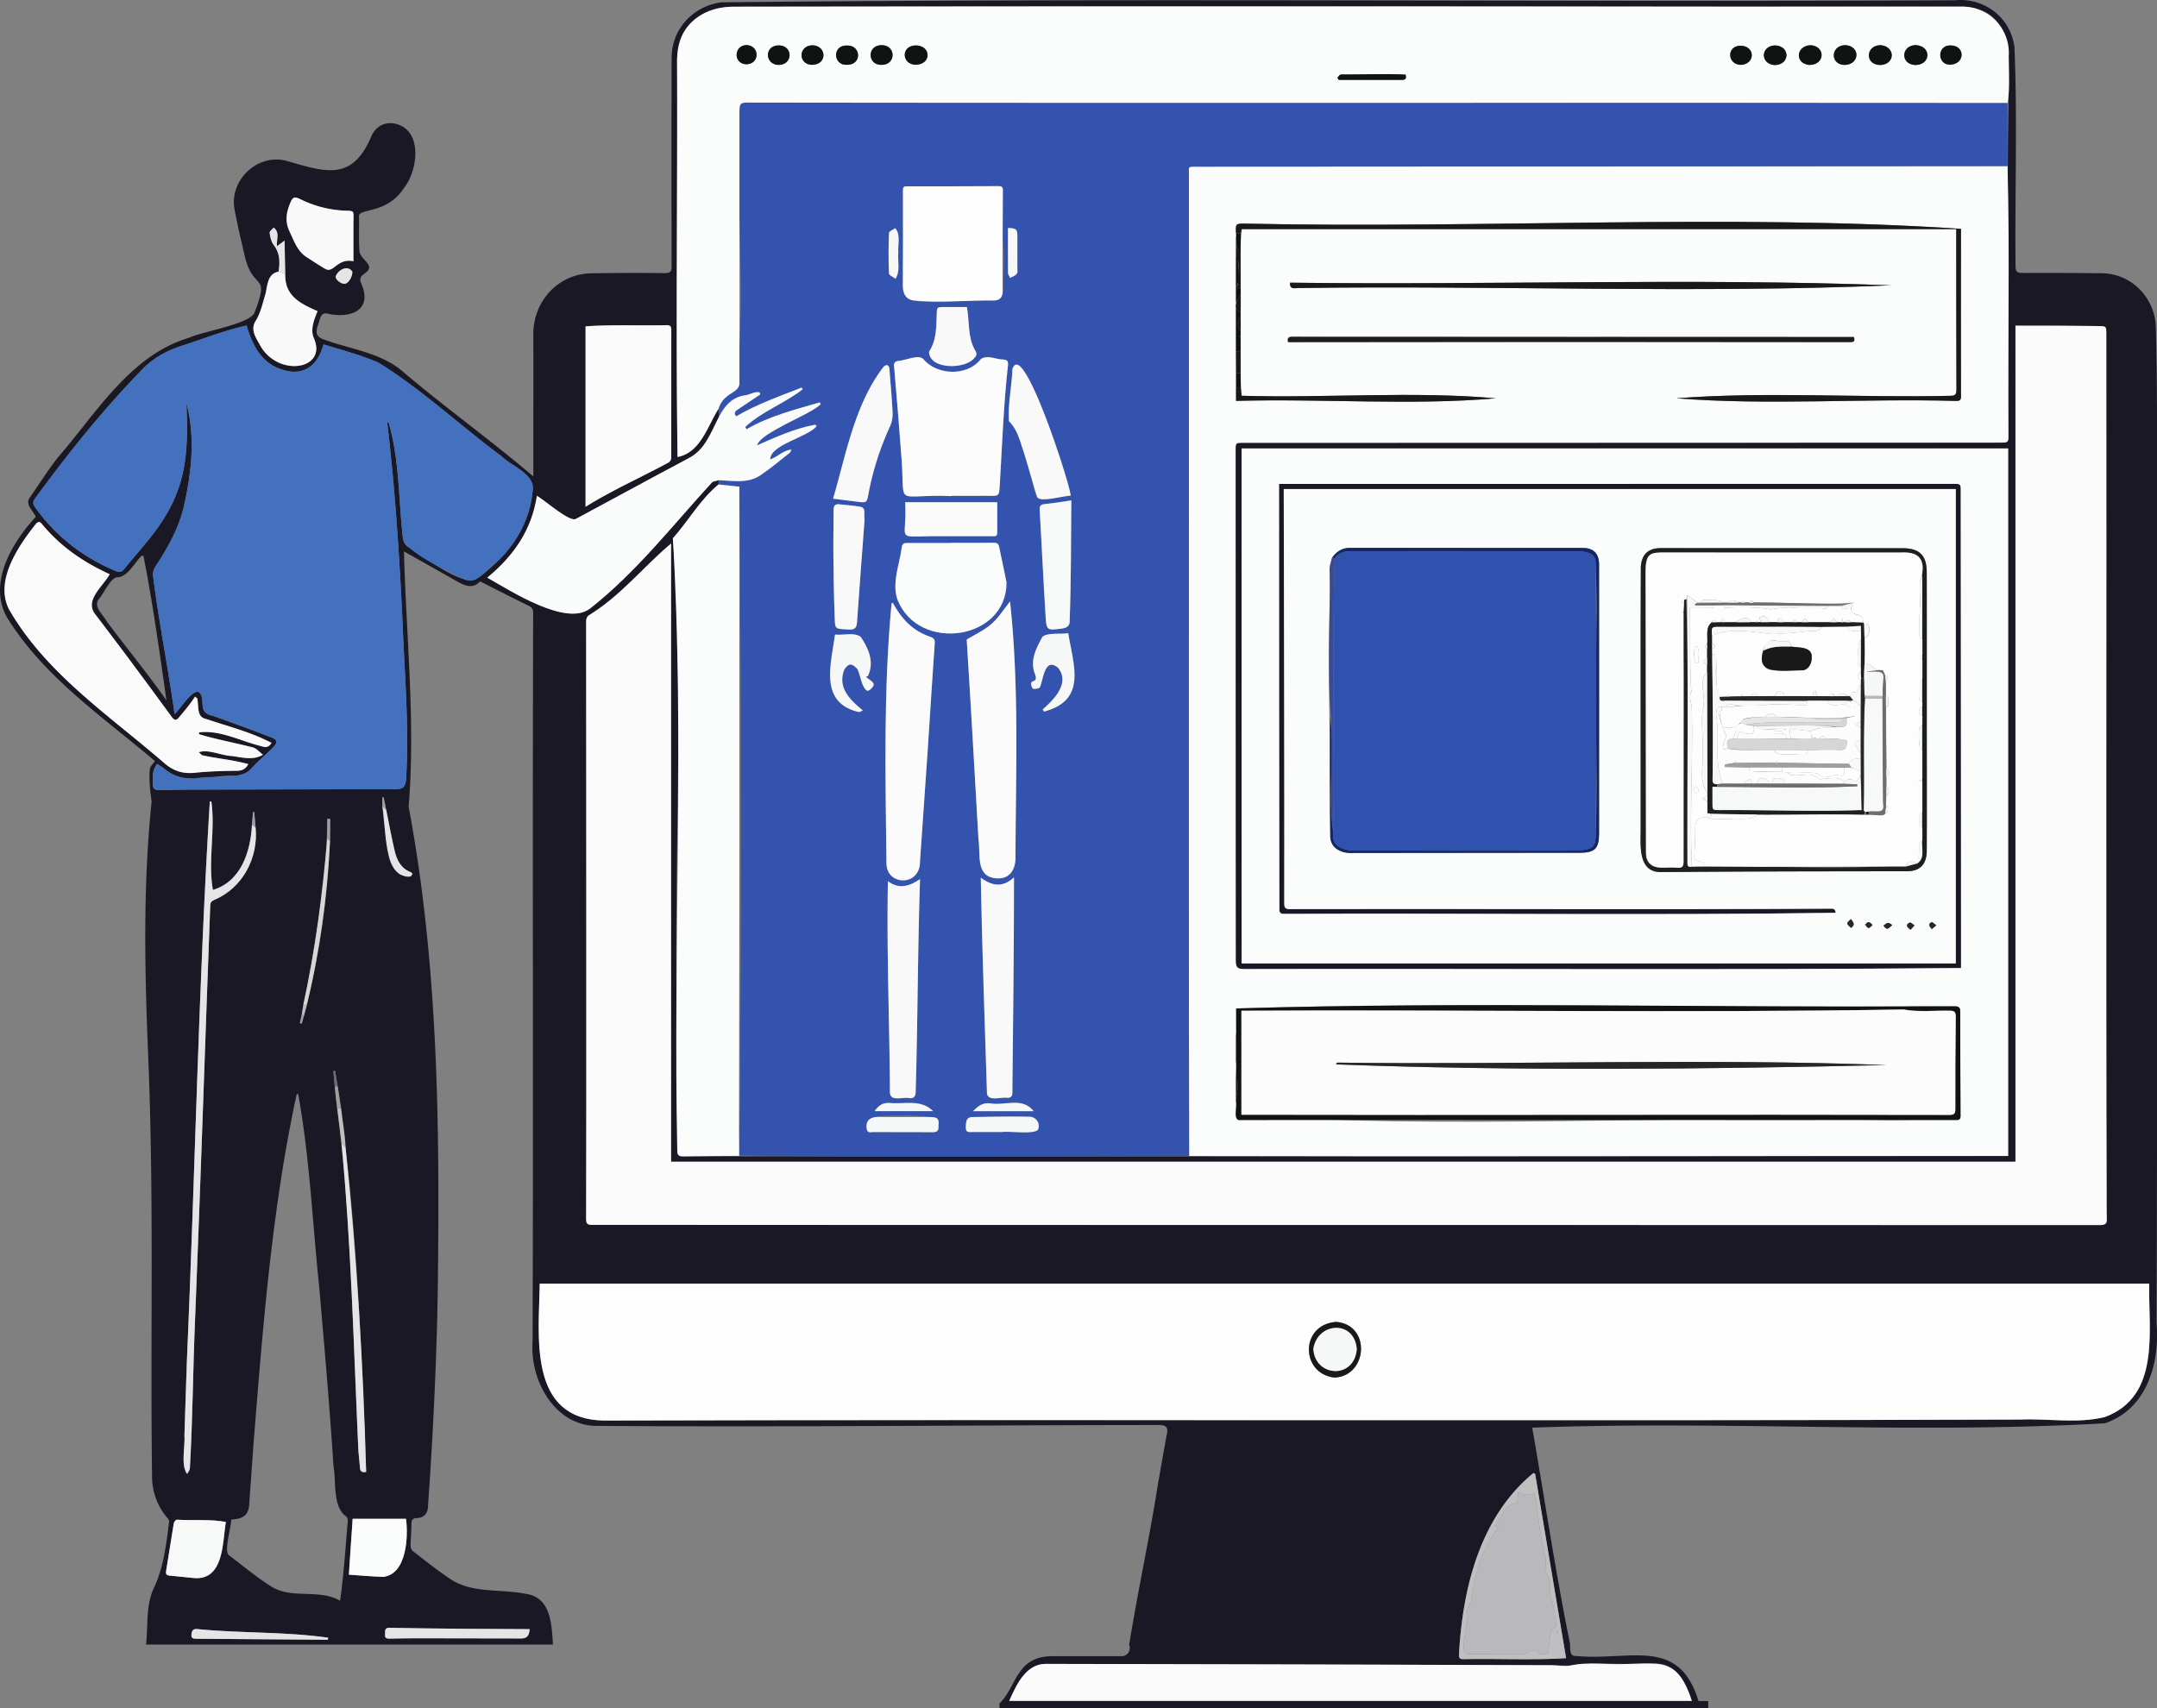 <svg id="Layer_1" data-name="Layer 1" xmlns="http://www.w3.org/2000/svg" viewBox="0 0 1967.51 1558.52"><rect x="0" y="0" width="1967.51" height="1558.52" fill="#808080" stroke="none"/><defs><style>.cls-2{fill:#fbfcfc}.cls-4{fill:#fbfbfb}.cls-5{fill:#fdfdfd}.cls-9{fill:#e5e5e8}.cls-10{fill:#f9f9fa}.cls-11{fill:#f7f8f8}.cls-12{fill:#bfbec0}.cls-13{fill:#d7d5d6}.cls-14{fill:#9f9fa0}.cls-15{fill:#6e6e70}.cls-16{fill:#111212}.cls-17{fill:#1e1f1f}.cls-18{fill:#191919}.cls-19{fill:#1d1d1d}.cls-21{fill:#3a4b96}.cls-22{fill:#272727}.cls-23{fill:#fcfcfc}.cls-24{fill:#f6f7f7}.cls-25{fill:#b9b8bb}</style></defs><path d="M1401.91 1302.51c11.39 65.2 21 130.56 34.13 195.4 1.27 4.65-1.49 13.34 6 12.95 49.55 4.52 93.56-18 111.53 41.05h8.89v6.61H916V1554c9.36-9 12.33-21.09 20.3-30.89 6.7-8.8 16.7-12.11 27.7-12.11h63.5a7.46 7.46 0 0 0 6.76-10.32c7.67-48.2 18.53-97.3 26.12-146 2.65-15 5.26-30 8-45 2.87-10.38-3.71-9.7-11.9-9.59-168.74.12-337.51 2-506.24.79-38.81 1.11-62.9-40.43-60.15-77.14.77-221.49-.22-443 .53-664.47 0-3.6-1.13-5.17-4.24-6.68-14.61-7.13-29.07-14.55-44.23-22.19-6.25 7-13.45 4.28-20.75.13-16.15-9.17-32.35-18.27-48.64-27.47 2 77.49 10.6 155.71 4.26 232.84 27.06 144.19 28.41 291.62 26.62 437.88-.76 51.86-2.93 103.69-6 155.46-.88 15.25-2 30.5-3 45.74-.41 6.07-3.74 9.72-10 10-3.94.2-5.08 1.62-5.07 5.45 0 6.47-.73 12.94-.79 19.41 0 1.76.73 4.2 2 5.19 11.49 8.88 22.85 18 34.9 26 19.77 12.81 45.25 8.47 67.55 13 23.44 2.74 24.26 27.26 25.43 46.34H137.52c2-17.68-.57-35.69 7.4-52.17 8.73-18.84 11-39.24 13.58-59.57a4.32 4.32 0 0 0-.95-3.07 58.14 58.14 0 0 1-14.55-36.51c-1.72-127.3 1.86-254.74-3.41-382-3.27-78.56-5.16-157.28 3-235.59-1.3-9.84-2.61-20-1.57-30 .18-2.24 2.67-4.28 4.58-7.12C98 653.87 44.42 617.85 10.93 563.68c-18.14-31.3 4.31-68.75 26-92.14-2.37-5.59-10-11.32-5.54-17.47 8.46-12.22 16.46-24.79 25.51-36.55 35-40.15 66-93.29 119.63-109.31 12.72-5.82 55-12.59 59.76-22.64 14.39-37.15-.07-19.91-8.08-49.19-3.54-14.78-7-29.6-9.84-44.52-5.61-26.56 20-52 46.9-45.22 37.34 10.85 60.81 18.94 78.4-23.84 4.26-7.5 10.67-11.26 19.36-10.28 27.33 4.41 22.91 42.52 9.62 59.14-15.51 24-41.69 18.14-40.9 25.68.11 10.61-.3 21.25.36 31.82.19 3 3 6.08 5.24 8.55 11.48 12-8.24 10.14-3.79 20.4 11.43 25.19-9.84 33-31.29 27.86-6.47-1.12-6.2 7.66-8.39 11.77-1.95 6.79-.4 9.94 6.31 12.16 23.47 8.6 49.45 11.51 69.61 27.49 39.59 33.83 81.25 63.36 120.94 97.27-.06-43.43.17-86.31 0-129.69-.13-29.67 22.23-55.09 52.91-55.61q33.5-.57 67-.18c5.28 0 6.26-1.59 6.25-6.5q-.25-95 0-190c.09-27.2 20.71-47.39 45.3-50.55 374.77-4 749.74-.11 1125-1.86 26.94-2.75 51.09 15.62 54.57 42.83 2.76 66.46.31 133.28 1 199.85 0 5 1.63 6.12 6.28 6.1q36.24-.15 72.48.25c27.73.31 48.45 23.25 49.16 48.89 1.22 44.44 1.15 88.93 1.17 133.4-.09 258.39.5 516.83-.5 775.19 3.26 36.61-8.78 79-47.21 91.73-173.4 9.94-348.59-2.51-522.24 4M281.42 927.1c15.19-58.6 23.83-119.41 24-180h-2.54c-1.06 62.78-12.78 124.89-25 186.31l1.6.48Zm29.5 77c14 105 14.95 211.17 20.15 316.85.26 6.13 1.18 12.22 1.59 18.35.25 3.8 2.42 4 5.61 3.64-4.39-122.24-9.36-245.07-28.33-366l-1.6.22q1.25 13.48 2.58 26.93Zm45.68-265q-1.22-5.88-2.44-11.75l-1.15.27c.12 18 3.36 35.85 6 53.58 1.56 9.71 8.6 19.08 19.37 18.64.6.06 1.57-1.45 2-2.41.14-.32-.78-1.47-1.41-1.72-8.94-3.43-12.7-11-14.66-19.4-2.92-12.31-5.19-24.81-7.71-37.22Zm-92.14-489c-.2-9.82-.4-19.63-.62-30.55l-6.92 5.13c-.63-7.09 2.93-11.86-2.93-17.11-1.34 1.62-3.94 3.4-3.75 4.83.48 3.75 1.31 8 3.55 10.89 5.94 7.61 6 15.88 4.56 24.63-10.21 1.88-9.93 12.49-12 20.53-2.48 8-4.26 16.61-8.45 23.71-5.54 7.95-.84 15 3.14 22 15.5 30.15 61.67 23.85 49.74-5-3.85-7.83-.21-17.3 3.13-25.22-15.24-6.74-30.05-13.73-29.45-33.87Zm-27 505.09q-.62-7.12-1.25-14.23L235 741c-.93 27.28-6.26 61.86-36.54 70.82-4.66-26.49 2.38-54.11-1.36-80.7l-1.44.11c-10.38 170.17-13.44 340.71-20.92 511q-1.25 33.71-2.21 67.41c.78 10.25-3.52 27.07 2.47 35 .86-1.7 2.32-3.34 2.48-5.11 2.56-44.37 2.81-88.87 4.65-133.29 5.16-126.78 9.16-253.64 13.95-380.4.11-2.76 1.35-3.81 3.76-5 25.83-10.66 40.16-38.36 37.59-65.68Zm422.3-317.11v3.87c-16.53 13.5-27.86 33.77-41.62 49.08 10.66 147.87.16 301.4 3.81 451.13 0 35.82.22 71.64.15 107.46 0 4.22 1.31 5.41 5.45 5.33q604.16.19 1208.5-.31V409.16h-699.27V879h651.45V446.13h-613c.22 125.9.63 251.73.47 377.62 0 3.64.26 5.63 5 5.63 164.16-.35 328.32.54 492.47-.4 2.31 0 5.09-.6 5.53 3.75-167.43 2.46-335 .21-502.49 1-3 0-5-.12-5-4.15q-.27-194.13-.28-388.1 307.53 0 614.89-.08c6.88 0 6.9 0 6.92 6.79q.45 217.49.28 434.94c-217.69 1.9-435.48.43-653.21.93-7 0-8.38-1.23-8.39-8.32q-.12-76-.16-152 0-156.49.06-313c0-6.75 0-6.78 6.8-6.78h367.5q163-.06 326-.2c4.63 0 4.61-2.22 4.61-5.54 1.13-103-1.91-206.44.21-309.06.86-34.94 5.71-80.49-41.59-83.11l-863.52-.19q-128.68.08-257.33.26c-13.32 0-25.75 3.2-36.18 11.81-12.08 10-15.91 23.35-15.9 38.61.53 120.1-1.23 240.36.45 360.38 21-4.12 27.16-27.84 37.29-43.87.18 2.39.36 4.79.53 7.18-7.4 14.17-12.62 30.27-28 38C597.94 436.39 564 455 529.82 473.29c-5.43 4-28.73-17.11-35.77-20.9-4.82 31.61-21.62 55.11-45.26 74.61 21.22 12.09 73 45.46 94.24 27.75 41.85-33 74.58-75.27 110.39-114.34 1.34-1.47 4.19-1.58 6.34-2.33m-43.39 57.82c-25.47 21.45-46.26 48.06-75.15 65.58-1.29.79-2.28 3.16-2.29 4.8q.27 167.73.15 335.46 0 105.24-.15 210.48c0 4.26 1.32 5.27 5.38 5.26 43-.08 86 .06 129 .07q623.2.18 1246.4.12c4.58 0 6.73-1.13 6.22-6.21a153 153 0 0 1-.32-15.47q0-395.73-.07-791.45c0-6.67 0-7-6.85-7.06-25.69-.34-50.06-.37-76-.34v762.73H616.37ZM496.6 1171.1c-.61 48.12-11.06 123.32 58 124.89 430.74-1.1 861.51.56 1292.24-.89 25.71-1.13 52.42 3.94 77.56-2.34 51-19.33 39.39-78.18 40.27-121.66ZM163.52 651.39c5.94-4.57 21.44-32.35 25.16-14 .72 9.24-.36 13.3 10 15.78 17.82 6.24 35.53 12.83 53.14 19.63 5.62 2.17 5.89 4.8 1.47 9.22-6.56 6.54-13.77 12.46-19.93 19.34-4.26 4.75-9.12 6.13-15 6.42-20.93-1-45.36 9.24-63.15-5.61-2.27-2.06-5.08-3.53-7.64-5.27-3.82 5.87-4 7.83-3.95 18 0 4.61 1.87 6.11 6.32 6q19-.51 38-.54 88.2-.23 176.41-.35c7.28 0 9.45-1.48 10.3-8.58 3.05-48.57-1.51-97.5-3.3-146.1-2.82-60.07-6.87-120.34-13.86-179.8l1.25-.06c9.92 33.88 9.07 69.59 12.92 104.46.33 4.05 1.85 7 5 9.23 12.25 7 51.29 38 63.17 28.32 27.09-19.45 47.81-46.56 50.41-80.7 1.87-14.05-19.74-21.84-28.56-30.58-37.68-27.85-72.38-60.75-112.25-85.37-15.64-6.79-34.18-11.78-50.08-16.63-5.23 19.74-18.6 29.57-38.06 22.84-18.5-5.58-27.14-22.65-32.05-40.08-21 4.73-40.71 12.66-61.15 19.17-13.65 4.73-25.92 11.78-35.77 22.72-34.32 35.36-65 73.65-94.15 113.32-4.87 6.41-4.65 6.92.21 13.47 18.68 25.18 42.81 43.35 71.68 55.43 3.46 1.44 5.46.59 7.64-2.1 5.86-7.24 12-14.27 17.89-21.47 36.75-43 41.28-75 38.68-129.58 8.58 30.93 4.52 65.18-2.77 96.2-5 19.39-14.73 36.58-25.71 53.16a13.76 13.76 0 0 0-2 7.34c5.34 42.86 13.7 83.53 19.73 126.77m151 809c3.41-24.44 4.86-48.42 7-72.89.11-1.36-.62-3.48-1.65-4.12-12.47-8.9-8.76-31.75-11.37-45.55-3.54-54.81-8.36-109.51-13.1-164.22-6.13-58.49-8.64-117.46-19.11-175.42h-1.37c-22.35 103.08-30.64 209.76-39.07 315-1.45 19.19-2.75 38.4-4.14 57.6-.28 12.06-5.92 14.9-16.5 15.56-.06 7.21-6.76 28.39-2.35 32.33 12.54 9.58 24.76 19.69 38 28.21 19.31 12.75 43.27 2.11 63.62 13.48Zm1233 91.41c-4.41-15.68-15.19-34.81-33.24-34-25.85 1.69-51.67-2.14-77.42 1.76-159.52-1-319.46-1.1-479.11-1.5-18.07.38-26.44 19.52-32.86 33.77ZM230.71 697.12c-13.58-3.78-27.67-5-41.46-8-1.33-.26-2.4-1.9-3.6-2.9 8.48-3 20.46 3 29.7 3.41 9.75 1.18 19.78 4.33 28.82-1.14-3.18-2.27-5.73-5.82-9.66-6.75-16.2-4.14-32.76-7.12-48.75-12 .08-.55.17-1.11.26-1.67 19.36-2.27 37.91 8 56.44 12.55 3.16 1 6.4 2.06 9.51-2.92-18.95-10-39.43-14.91-59.54-21.79-9.2-1.64-6.51-11.92-8.3-18.88l-1.94-1.55C178 642.07 173 648 168 653.94c-3.23 3.82-4.54 3.56-7.5-.49q-18.06-24.71-36.31-49.27c-10.72-14.39-21.57-28.67-32.42-43-11.37-13.3 6.33-25.81 12.54-37.35-23.87-10.94-44.8-25.21-61.56-45.53-2.36-2.77-3.57-2.79-6 0-16 20.16-37.55 51.73-24.15 77.72 33.85 58.69 91.45 96.6 141.54 140.1 8.35 7.2 16.93 10 27.82 8.85 12.7-1.36 25.55-1.68 38.34-1.83 4.77.01 7.93-1.35 10.41-6.02M538.4 462.36c24.08-15.1 50.6-26.78 75.6-40.36a5.58 5.58 0 0 0 2.57-4.07c.1-39 0-78 .05-117 0-3.33-1.22-4.28-4.41-4.25-24.74.58-49-.63-73.78 1.08Zm-403.26 44.78-1.52-.17c-6.74 6.33-12.31 18.88-22 19.69-6.34-.15-12.6 14.88-17.09 19.78-5.55 7.1 3.73 14.17 7 20.32 18 24.19 37.29 47.5 54.57 72.24-6.3-44.24-12.36-88.27-20.96-131.86m191.52-268.81c0-13.38-.11-26.15 0-38.92.08-6.88.28-7-6.71-7.19a100.6 100.6 0 0 1-41.68-10.45c-5.46-2.65-7-2.12-9.36 3.63-3.51 8.51-4.86 16.74-.51 25.81 4.16 8.7 7 17.95 15.71 23.49 5.69 3.63 11.3 7.42 17.16 10.77 7.53 3.88 10.73-10.25 25.39-7.14m-.73 1147.3c-1.14 16.87-2.26 33.61-3.43 51 11 .73 21.18 1.69 31.4 2 21.49-2.5 22.89-37 20.71-53Zm-115.62 2.93c-14.34-2.78-29.86-1.15-44.65-2.1-1 0-2.61 2.12-2.84 3.45-2.45 14.42-4.62 28.9-7 43.33-.5 2.94.57 4 3.23 4.25 7.45.73 14.91 1.44 22.36 2.25 27.23 2.06 25.71-32.5 28.9-51.18m1194.25-43.82-1.54-.85c-48.74 40-64.76 105.37-67.91 165.81-.17 3.81 1.54 4 4.41 4 31.15-.6 62.17 1 93.27-.88Zm-917.15 141.59c-42.74-.18-85.33-.39-128-1.26-4.92-.07-3.51 3.86-3.81 6.53-.34 3.09 1.75 3.42 4.19 3.38 8.32-.16 16.64-.32 25-.32 31.62 0 63.25.15 94.88.16 5.15 0 7.33-2.4 7.74-8.49M303.25 1496l.48-1.84c-39.33-5.67-80.11-3.93-119.88-7.93-3.91-.27-4.81 2.26-5 5.37-.16 3.33 2 3.47 4.65 3.49 39.95.23 79.85.71 119.75.91m22.44-1248.17c-4.73-6.83-13.56-1-15.22 4.51-.19 2.76 4.7 6.67 8.25 6.6 2.86-.06 6.97-5.56 6.97-11.11" transform="translate(-4.28)" style="fill:#1a1825"/><path class="cls-2" d="M1831.17 151.53c2.25 82 0 164.56.8 246.74 0 3.32 0 5.54-4.61 5.54q-346.74.15-693.48.2c-6.8 0-6.8 0-6.8 6.78q0 232.5.1 465c0 7.09 1.35 8.32 8.39 8.32 217.73-.5 435.52 1 653.21-.93q-.15-217.48-.28-434.94c0-6.76 0-6.79-6.92-6.79q-307.52 0-614.89.08 0 194.16.28 388.1c0 4 2 4.15 5 4.15 167.49-.82 335.06 1.43 502.49-1-.44-4.35-3.22-3.76-5.53-3.75-164.15.94-328.31 0-492.47.4-4.71 0-5-2-5-5.63.16-125.89-.25-251.72-.47-377.62h613V879H1132.5V409.16h699.22v645.48c-249-.21-498.06.62-747.08 0-.53-297.79-.05-595.59-.18-893.39 0-10.19-2.11-9.18 9.34-9.19q368.69-.27 737.37-.53M1127.41 276c0 30 .11 59.67.1 89.76 78.54-2.22 159.75 4.32 237-2.36-75.34-6.69-155.13-.11-231.91-2.34-2.06-25.06-.36-49.93-.91-75 .78-25.61-1.56-51.56 1-77h651.77c0 48.79 0 97.48.17 146.26 0 4.59-1.07 5.83-5.76 5.82-82.86 1.92-167.87-4-249.68 2.26 83.24 6.65 170.15 0 254.59 2.41 2.94 0 5 .05 5-4q-.18-76.49 0-153c-209.42-14-437.43 0-652.94-4.79-10.14-.71-8.48 2.28-8.29 11-.17 20.37-.14 40.69-.14 60.98m87.54 232.88c-6 84-.46 169.56-1.54 254.08.07 11.18 10.85 15.92 20.87 15.24q103.25-.25 206.48-.19c13.79 0 17.73-3.69 17.75-17.39q.15-122.73 0-245.47 0-15.225-15-15.24-106.24-.09-212.48-.06c-7.2.03-12.05 3.66-16.08 9.07Zm-87.44 419.15c-.09 29.64-.23 59.28.06 88.92 187 14.09 397.16.07 591.73 4.94q32 0 64-.1c2.46 0 5 .5 5-3.56q-.27-47.73-.25-95.47c0-3.53-1.45-4.65-4.79-4.65-10 0-20-.26-30-.27-208.24 2.15-418.36-4.34-625.7 2.21q.07 4.03-.05 8.02Zm630-279.53c0-42.16.07-84.32 0-126.48 0-15.41-6.7-21.86-22-21.87q-110.23 0-220.47-.1c-11.48 0-17.61 5.72-18.3 17.12-.37 80 0 160-.15 240-.07 15.34-2.37 39.31 19.46 38.43 74.48-.61 149-.68 223.45-.75 11.47 0 17.5-5.87 18-17.33.22-42.98-.05-85.98.03-128.98Zm-580.86-390.6c-.23 6.6 4.34 4.88 7.29 4.88 179.71-2.48 363 5.06 541-2.47-181-6.75-365.91-.11-548.29-2.41m-1.72 54.21h512.87c3.05 0 4.5-.76 3.24-4.63q-256.24.21-512.49-.18c-2.78-.03-4.64.7-3.62 4.81m513.47 526.32c-5.3 4.61-3.71 4.35 0 8.13 3.88-2.85 2.66-4.25 0-8.13m57.93 5.85c-1.85-1.22-3.18-2.78-4.31-2.65-4.59 2.09-2.29 4.4.64 6.62 1.06-1.12 2.06-2.25 3.67-3.97m-20.31-.28c-3.9-3.39-4.82-1.84-8 .46 3.18 4.54 3.95 3.11 8-.46m40.14.22c-1.78-1.32-2.89-2.65-4.2-2.91-3.71 1.53-2.12 4 .15 6.34Zm-58.09-.29c-3.16-3.36-3.92-3.57-6.74-.32 2.72 3.66 2.86 4.28 6.74.31Z"/><path d="M1835.45 151.53q-368.68.33-737.37.5c-11.45 0-9.33-1-9.33 9.19.12 297.8-.36 595.6.17 893.4-136.57.44-274.34 1.44-410.42-.36 2.38-203 1.9-407.23.18-610.26l-19-2.05v-3.87c13 .55 27 3.26 38.38-4.65 9.22-6.2 17.72-13.48 26.5-20.33.53-.42.7-1.29 1.53-2.89-8.07.77-12.6 6.82-19.38 8.89.28-13.57 33.46-19.84 42.32-30.2l-1.05-1.47c-18.67 3.42-35.87 11.22-53.33 18.93 1.87-7.55 14.84-11.84 20.93-16.43 12.09-7.56 26.34-12.13 37.3-21.24l-1-1.59c-22.73 6.73-45.81 12.39-66.72 24.53l-1.16-2.08c15.39-14.31 35.94-21.49 52.41-34.37l-.9-1.57c-20.19 8-40.74 15.08-59.75 26.27-3-3.82.09-5.32 2.48-6.94 6.51-4.42 13.06-8.77 19.6-13.15l-.78-1.84c-4.5-.83-8.3 1.76-12.5 2.64-12.15 1.43-19 9.29-24.42 19.64-2.58-11 6.14-19.17 14.94-24 10.48-79.79.13-168.53 3.67-251.21 0-11.59-.08-11.59 11.24-11.44 381.81.53 763.62 0 1145.43.31ZM805.65 1019c-6.65.12-12.34 2.45-10.72 11.21.67 3.86 3.67 2.64 5.93 2.65 18 .07 35.92 0 53.87.14 3.44 0 5.61-.8 5.53-4.53 2.07-11.42-6.16-9-14.55-9.5-12-2.15-24.64-.3-36.86-.83a13 13 0 0 0-3.2.86m113.17-801q.1-21.5.22-43c0-2.67.53-5.25-3.8-5.23-28 .19-56 .18-84 .18-2.5 0-3.32.72-3.32 3.48q.13 43.2-.1 86.4c-.82 12.88 8.37 15.19 18.12 15.28 21.63-.24 43.26-.65 64.89-1 4.7-.07 7.5-2.29 8-7.12a13 13 0 0 0 .84-3.21c-.59-15.13 1.33-30.78-.85-45.78m-46.64 234.61v-.25c10 0 20 .13 30 0 14.41-.23 13.41 2.56 14.35-14.11 2-35.05 3.37-70.15 7.24-105 .32-3.28-.48-4.86-4.11-5.16-6.54 0-15-4.68-20.7-.31-13.27 16.53-40.71 14-52.23.08-4.6-5-17.12 1.44-23.57 1.61-2.55.49-3.58 1.78-3.32 4.48 2.54 28.83 4.75 57.69 7 86.54 2.79 43.58-6.64 29.94 45.34 32.12m13.88 130.83c3.75 59.74 7.26 122 10.73 182.28 2.12 13-3 33.75 15.63 35.53 14.16 1.39 18.68-9.52 18.12-20.83.35-77.23 3.4-154.75-4.94-231.69-5.79 7.19-10.47 14.86-16.92 20.52s-14.68 9.33-22.62 14.19m-67.35-33.36-1.19.25c-7.46 78.48-5.58 157.56-4.71 236.31.09 8.5 3.51 13.59 9.9 15.57 11.64 3.62 19.76-2.7 20.72-16.29q3.57-50.55 7-101.12c2.18-32.55 4.1-65.11 6.43-97.65.28-3.91-.9-5.06-4.26-6.28-15.7-5.19-26.15-16.41-33.89-30.79M872 495.25v.13h-39.47c-2.45 0-5-.21-5.62 3.39-1.95 15.78-9.59 33.38-3.77 48.84 19.5 48 99.67 36.43 99.21-16.51-2.09-10.77-4.59-21.45-6.71-32.22-.62-3.17-2.2-3.77-5.17-3.73-12.83.2-25.66.1-38.47.1m26.92 305.48c1.24 65.35 3.55 130.53 5.61 195.84 0 9.13 13.12 3.9 18.91 5 3-.09 4.25-1.59 4.27-4.78.69-65.77 1.49-130.39 1.48-196.33-10.7 9.8-20.34 7.6-30.28.27Zm-84.71 3.18c-1.29 63.57 1.45 128.16 1.79 192.09-.15 9.78 11.55 4.48 17.48 5.86 4.88.46 5.9-2 6-6.14 1.92-64.69 1.85-129 4-193.7-10.15 6.98-19.64 9.27-29.28 1.89Zm166.66-351.69c0-9-43.81-145.13-53.1-115.33-.62 15.67-4.22 32-3.17 47.42 6.82 6.68 9.41 15.57 12.19 24.17 19.03 53.11 1.49 49.73 44.08 43.74m-216.67 2.72 23.69 3c6.5.83 7.2.21 8.39-6.45a264.4 264.4 0 0 1 19.79-62.41 28 28 0 0 0 2.39-12.33c-.6-13.27-1.9-26.51-2.84-39.77-.29-4-2.64-4.83-5.17-2.58-26.45 34.08-34.37 79.83-46.25 120.54m217.29 1.59c-8.78 1.25-16.42 2.63-24.12 3.32-4 .35-5 1.86-4.73 5.6 1.86 32.53 3.42 65.08 5.42 97.6.73 12 1.64 12.07 13.8 10.58 5.48-.67 8.65-2.33 8.15-8.43 1.35-36.38 1.14-72.14 1.48-108.67m-188.56 17.33c-1.19-5.24 2.06-10.61-4.51-11.62-6.22-1-12.5-1.5-18.77-2.11-3.53-.34-5 1.25-5 5 .06 13-.33 26-.2 39 .2 19.47.43 38.95 1.17 58.41.46 12-.22 11 13 11.87 5.15.32 7-1.47 7.39-6.49 2.23-31.92 4.67-63.8 6.92-94.06m121-15.67h-84c2.13 33.93-9.51 31.75 22.26 31h56.91c2.26 0 4.85.65 4.81-3.14-.08-9.12-.02-18.24-.02-27.86Zm-27.69-178.06h-20.56c-7 0-6.78 0-7 7.13-.37 11.59-.17 23.31-7 33.68.4 16.26 32.27 16.13 40.89 6.19 2.31-2.34 3.38-4.34 1.06-7.67-6.77-11.79-4.92-25.78-7.39-39.33M765.93 578.9c-3.58 27.18-14.8 62 21.48 70.58.76.28 2-.63 3.93-1.33-11.4-9.54-22.83-20.18-17.44-36 .73-2.46 3.49-5.61 5.7-5.95s5.21 2.23 6.85 4.32c2.65 5.57 3.21 13.3 7.19 18.32 2.27 2.9 4.72.08 6.45-2 3.77-4.29-3.69-6.7-6-9.58l1.68-.36c6.3-12.72.76-25.43-6.54-36.09-6.38-4.1-15.23-1.05-23.3-1.91m189.42 68.34c.4.66.8 1.32 1.19 2 39.21-10.46 27.11-41.42 22.09-71.62-6.24 1.35-19.25-.82-23.64 3.65-5.65 10.57-11.45 21.13-6.67 33.83.94 2.5 2 5.57-2.28 6.67-2.58 1-.4 6.29.77 6.7 2.06.16 5.52-.32 6.09-1.59 3.2-7.58 4.29-27.61 16.52-17.61 11.07 13.98-3.62 28.84-14.07 37.97m-37.14 385.54c7.55-1 28.16 2.31 32.78-2a8.43 8.43 0 0 0-7.3-11.94c-17.44-.38-34.91 0-52.35.26-4.82.11-6.16 2.7-6.05 9.88.07 4.59 3.3 3.75 6 3.77 8.97.06 17.95.03 26.92.03M923.72 208c0 13.89-.06 27.46.09 41 0 1.52 1.25 3 1.93 4.54 3.17-1.86 7.58-2.56 6.56-7.3v-30.88c-.06-6.29-.98-7.14-8.58-7.36m-100.09 23h.06c-.75-7.63 2.37-16.39-2.81-22.82-2 1.44-5.69 2.82-5.75 4.34-.46 12.31-.47 24.65 0 37 .07 1.69 3.86 3.22 5.93 4.82 4.62-6.94 1.94-15.52 2.57-23.34m123.48 782.76c-10.3-13.2-26-4.82-39.61-7.13-7.18-.91-11 2.59-15.73 7.13Zm-91.77 0c-11.05-11.29-26.19-6.05-40-7.49-6-.28-9.87 2.52-13.33 7.49Z" transform="translate(-4.28)" style="fill:#3353af"/><path class="cls-4" d="M612.09 495.9v564h1226.32V297.14c25.94 0 50.31 0 76 .34 6.85.11 6.85.39 6.85 7.06.34 269-.57 538 .39 806.92.51 5.08-1.64 6.24-6.22 6.21q-623.19-.23-1246.4-.12c-43 0-86-.15-129-.07-4.06 0-5.39-1-5.38-5.26q.23-105.24.15-210.48 0-167.73-.15-335.46c0-1.64 1-4 2.29-4.8 28.89-17.48 49.69-44.13 75.15-65.58"/><path class="cls-5" d="M492.32 1171.1h1468.07c-.85 43.14 10.62 102.68-40.28 121.65-25.12 6.29-51.86 1.22-77.55 2.35-430.73 1.45-861.5-.21-1292.24.89-68.81-1.53-58.79-76.76-58-124.89m726.55 34.9c-33.35 2.45-32.68 47.39-1.49 50.82 30.12-1.49 33.51-48.01 1.49-50.82"/><path class="cls-2" d="M1831.14 93.89c-381.81-.35-763.62.22-1145.43-.31-11.32-.15-11.24-.15-11.24 11.44v245c-.5 9.18-14.53 7.85-19.16 23.05-10.18 16.06-16.28 39.72-37.3 43.87-1.68-120 .08-240.28-.45-360.38 0-15.26 3.82-28.65 15.9-38.61 10.46-8.63 22.89-11.81 36.26-11.83q435.54-.6 871.07-.07c83.29.08 166.57-.09 249.86 0a42.22 42.22 0 0 1 41.74 42.62c-.76 15.04 1.33 30.47-1.25 45.22m-611.24-23 1.2 2h57.8c3.71 0 4-2 3.17-4.82-19.49-1-39.35 0-59-.09-1.05.02-2.1 1.9-3.17 2.91m494.46-11.58c14.67.1 14.87-17.09.93-18.11-13.44.18-14.51 17.3-.93 18.11m32.42 0c14.72.08 15.19-17.39.65-18.16-13.42.35-14.24 17.26-.65 18.16m-96.35-.06c14.12 0 15.11-16.78 1.31-18-13.68.35-14.92 16.8-1.31 18m32.2 0c14.22-.47 14.31-17.59.25-18.06-13.28.5-13.8 17.75-.25 18.06m-64 .09c14 0 14.74-17 .88-17.89-13.74.09-14.17 16.93-.86 17.89Zm-783-17.91c-14.29.1-13.22 17.45-.29 17.65 14.38-.33 14.17-17.24.27-17.65Zm-32.15 17.74c14.17.52 14.12-17.86.76-18-13.52.08-13.12 17.74-.76 18m-31.25-.05c14.33.35 13.52-18 .28-17.6-13.53-.38-12.68 17.98-.28 17.6m-31.55 0c14.18-.19 13.45-17.33.61-17.82-13.42.08-13.49 17.61-.57 17.85Zm-30.56.07c13.35 0 13.42-17.59.38-17.8-13.48-.13-13.15 17.47-.38 17.83Zm1069.13-17.75c-12.67-.33-12.32 17.74-.44 17.53 13.63-.26 14.13-17.41.44-17.53m-191 .26c-13.35-.36-13.17 16.68-.72 17.47 13.32-.17 14.1-16.62.68-17.47ZM680.72 58.63c12.43-.18 12.45-16.7.54-17.52-12.11.04-12.65 17.12-.54 17.52"/><path d="M163.52 651.39c-6-43.23-14.39-83.91-19.71-126.77a13.76 13.76 0 0 1 2-7.34c11-16.58 20.7-33.77 25.71-53.16 7.29-31 11.35-65.27 2.77-96.2 2.61 54.54-2 86.68-38.68 129.58-5.91 7.2-12 14.23-17.89 21.47-2.18 2.69-4.18 3.54-7.64 2.1-28.87-12.08-53-30.25-71.68-55.43-4.86-6.55-5.08-7.06-.22-13.47 29.16-39.67 59.85-78 94.16-113.32 9.85-10.94 22.12-18 35.77-22.72 20.45-6.52 40.16-14.44 61.15-19.17 4.91 17.43 13.55 34.5 32.05 40.08 19.44 6.73 32.84-3.11 38.06-22.84 15.91 4.86 34.44 9.84 50.08 16.63 39.87 24.62 74.53 57.52 112.24 85.39 8.86 8.75 30.43 16.56 28.56 30.58-2.55 26.33-14 48.43-33.23 66.44-8.27 5.59-17.81 20.5-28.78 15.59-12.63-6.48-55.45-25-56.56-38.88-3.85-34.87-3-70.58-12.92-104.46l-1.25.06c7 59.47 11 119.73 13.85 179.8 1.8 48.6 6.36 97.53 3.31 146.1-.85 7.1-3 8.56-10.3 8.58q-88.2.18-176.41.35-19 0-38 .54c-4.45.12-6.28-1.38-6.32-6-.09-10.22.13-12.18 3.95-18 11.59 8.66 21 15.2 36.07 13 14.17-2.74 40.29 2.13 49.7-8.56 6.16-6.88 13.37-12.8 19.93-19.34 4.42-4.42 4.15-7-1.47-9.22-17.61-6.8-35.32-13.39-53.14-19.63-10.36-2.46-9.3-6.58-10-15.78-3.46-18.45-19.35 9.51-25.16 14" transform="translate(-4.28)" style="fill:#4471bd"/><path class="cls-2" d="m655.43 442 19 2.05c-.07 203.49.2 407-.21 610.46-17 .13-34 .15-51 .49-4.14.08-5.45-1.11-5.45-5.33-3.88-185.53 6.74-374.92-4-558.59 13.8-15.36 25.13-35.64 41.66-49.08"/><path class="cls-4" d="M1543.19 1551.78H920.56c6.33-14.24 14.85-33.39 32.86-33.77q231.14.39 462.26 1.2c5.63 0 11.53 1.49 16.85.3 16.64-3.73 33.33-.37 50-1.37 34.19-.92 48.13-4.7 60.66 33.64"/><path d="M660.14 380.23c5.41-10.35 12.26-18.21 24.42-19.64 4.2-.88 8-3.47 12.5-2.64l.78 1.84c-6.54 4.38-13.09 8.73-19.6 13.15-2.39 1.62-5.51 3.12-2.48 6.94 19-11.19 39.56-18.3 59.75-26.27l.9 1.57c-16.47 12.88-37 20.06-52.41 34.37l1.27 2.08c20.91-12.14 44-17.8 66.72-24.53l1 1.59c-10.22 10.24-54.21 25.12-58.23 37.67 17.46-7.71 34.66-15.51 53.33-18.93l1.05 1.47c-8.83 10.32-42.14 16.71-42.32 30.2 6.78-2.07 11.31-8.12 19.38-8.89-.83 1.6-1 2.47-1.53 2.89-8.78 6.85-17.28 14.13-26.5 20.33-11.41 7.91-25.34 5.19-38.38 4.65-2.15.75-5 .86-6.34 2.34-35.84 39.07-68.57 81.32-110.45 114.34-21.59 17.69-72.72-15.6-94.24-27.75 23.64-19.51 40.44-43 45.26-74.62 6.93 3.75 30.41 24.87 35.77 20.9 34.14-18.3 68.12-36.9 102.33-55.07 15.39-7.72 20.62-23.82 28.02-37.99" transform="translate(-4.28)" style="fill:#fafbfb"/><path d="M226.43 697.12c-2.48 4.67-5.64 6-10.42 6.09-12.79.15-25.64.47-38.34 1.83-10.89 1.16-19.47-1.65-27.82-8.85-50.13-43.49-107.7-81.42-141.53-140.1-13.42-26 8.13-57.5 24.14-77.72 2.47-2.82 3.68-2.8 6 0 16.76 20.33 37.69 34.59 61.56 45.53-6.22 11.51-23.91 24.07-12.54 37.35 10.85 14.29 21.7 28.57 32.42 43q18.28 24.54 36.31 49.27c3 4 4.27 4.31 7.5.49 5-6 10-11.87 14.16-18.44l1.94 1.55c1.79 7-.9 17.24 8.3 18.88 20.12 6.88 40.58 11.82 59.54 21.79-3.11 5-6.35 3.88-9.51 2.92-18.53-4.5-37.09-14.82-56.44-12.55-.09.56-.18 1.12-.26 1.67 16 4.85 32.55 7.83 48.75 12 3.93.93 6.48 4.48 9.66 6.75-9 5.47-19.07 2.32-28.82 1.15-9.27-.46-21.17-6.46-29.7-3.42 1.2 1 2.27 2.64 3.6 2.9 13.79 2.93 27.92 4.13 41.5 7.91m307.69-234.76V297.74c24.76-1.71 49-.5 73.78-1.08 3.19 0 4.41.92 4.41 4.25 0 39 0 78-.05 117a5.58 5.58 0 0 1-2.54 4.09c-25 13.58-51.53 25.26-75.6 40.36" style="fill:#fafafa"/><path class="cls-9" d="M233.15 755.16c2.59 27.37-11.75 55-37.61 65.8-2.41 1.16-3.65 2.21-3.76 5-4.79 126.76-8.79 253.62-13.95 380.4-1.84 44.42-2.09 88.92-4.65 133.29-.16 1.77-1.62 3.41-2.48 5.11-6-7.75-1.7-25-2.47-35q1-33.7 2.21-67.41c7.48-170.32 10.54-340.86 20.92-511l1.44-.11c3.74 26.59-3.3 54.21 1.36 80.7 25.55-7.46 34.82-35.5 35.64-59.65Z"/><path class="cls-10" d="M260.18 250.07c-.6 20.14 14.21 27.13 29.5 33.79-3.33 7.91-7 17.4-3.13 25.23 11.93 28.87-34.23 35.19-49.74 5-4-7-8.69-14-3.14-22 4.19-7.1 6-15.67 8.45-23.71 2-8 1.74-18.67 12-20.53Zm62.2-11.74c-14.74-3.09-17.79 11-25.35 7.14-5.86-3.35-11.47-7.14-17.16-10.77-8.7-5.54-11.55-14.79-15.71-23.49-4.35-9.07-3-17.3.51-25.81 2.37-5.75 3.9-6.28 9.36-3.63a100.6 100.6 0 0 0 41.69 10.45c7 .2 6.79.31 6.71 7.19-.16 12.77-.05 25.59-.05 38.92"/><path class="cls-2" d="M321.65 1385.63h48.68c2.18 15.92.78 50.47-20.7 53-10.23-.29-20.43-1.25-31.41-2 1.17-17.39 2.29-34.13 3.43-51"/><path class="cls-11" d="M206.03 1388.56c-3.18 18.66-1.69 53.25-28.94 51.18-7.45-.81-14.91-1.52-22.36-2.25-2.66-.26-3.73-1.31-3.23-4.25 2.42-14.43 4.59-28.91 7-43.33.23-1.33 1.88-3.47 2.84-3.45 14.83.95 30.38-.68 44.69 2.1"/><path class="cls-12" d="m1400.28 1344.74 28.23 168.07c-31.1 1.9-62.12.28-93.27.89-2.87 0-4.58-.19-4.41-4 3.15-60.43 19.18-125.83 67.91-165.81Zm-.69 17.37c-5.95 2.4-9.5 2.06-14.84-.89-.2 2.66-.44 5.91-.77 10.22-11.91.49-14 12.49-20.14 20.47l3.11 4.29-4.17.5 1.26.65c-13.31 18.75-19.51 41.6-22.36 63.58-3.53 5.58-4.37 11.51-3.38 17.91-.94 8.29-3.84 16.33-2.92 24.87-.25 3.76.94 5.44 5 5.4 16.83-.16 33.66 0 50.49-.19 1.69 0 3.27-2.05 5.07-2.52 12.31-3.24 1.9 4.41 16 2.43 1.71-6.41.71-18.94 4.77-23.19 3.47-1.06 3-3.8 2.6-6.11-1.17-7.35-2.16-14.78-4.22-21.89-.88-3-2.1-5.14-1.22-8.76a15.68 15.68 0 0 0-2.29-11.45c-4-5.31-.44-10.86-1.82-16.49-5.23-19.01-6.47-39.76-10.17-58.83m21.45 127.21c-.16-.86-.44-1-1.18-.52.16.86.44.99 1.18.52"/><path class="cls-9" d="M315.23 1047.08c10.07 98.27 16.11 197.05 18.76 295.85-3.19.38-5.36.16-5.61-3.64-.41-6.13-1.33-12.22-1.59-18.35-4.1-92.63-6.65-185.39-15.19-277.73Zm167.9 439.25c-.39 6.09-2.59 8.49-7.82 8.49-31.63 0-63.26-.13-94.88-.16-8.32 0-16.64.16-25 .32-2.44 0-4.53-.29-4.19-3.38.3-2.67-1.11-6.6 3.81-6.53 42.75.87 85.34 1.08 128.08 1.26M298.97 1496c-39.9-.2-79.8-.68-119.71-.91-2.62 0-4.81-.16-4.65-3.49.15-3.11 1.05-5.64 5-5.37 39.77 4 80.55 2.26 119.88 7.93Z"/><path class="cls-13" d="M301.1 767.15c-2.62 50.06-9.25 100.1-21 148.85l-3.53 1c11.12-50.09 17.32-100.82 22-151.88Z"/><path class="cls-9" d="M352.32 739.09c2.52 12.41 4.79 24.88 7.66 37.21 2 8.45 5.72 16 14.66 19.4.63.25 1.55 1.4 1.41 1.72-1.13 4.32-8.07 1.67-10.7.54-15.63-8.84-13.18-45.57-16.63-62.59Zm-92.14-489.02-6.11-2.18c1.43-8.75 1.38-17-4.56-24.63-2.24-2.87-3.07-7.14-3.55-10.89-.19-1.43 2.41-3.21 3.75-4.83 5.87 5.25 2.3 10 2.93 17.11l6.92-5.13c.22 10.92.42 20.73.62 30.55m61.23-2.24c0 5.55-4.11 11-7 11.11-3.55.07-8.44-3.84-8.25-6.6 1.7-5.47 10.56-11.34 15.25-4.51"/><path class="cls-12" d="m315.23 1047.08-3.63-3.87q-2-16.07-4-32.12h3.55c1.28 12.01 3.67 23.91 4.08 35.99"/><path class="cls-14" d="M311.15 1011.1h-3.55c-.89-6.65-1.65-13.31-2.24-20l2.78.08q1.52 9.95 3.01 19.92M301.1 767.15l-2.54-2v-18h2.54Zm-67.95-11.99-3.35-2.95.92-11.21 1.2-.11q.61 7.11 1.23 14.27"/><path class="cls-15" d="m308.14 991.17-2.78-.08q-.64-7-1.3-13.92l1.6-.22z"/><path class="cls-14" d="m352.32 739.09-3.6-3.72v-7.76l1.15-.27q1.24 5.88 2.45 11.75"/><path class="cls-12" d="m276.6 917 3.53-1-3 11.1-1.73-2.05c.41-2.68.8-5.36 1.2-8.05"/><path class="cls-14" d="m275.41 925.05 1.73 2.05-2 6.79-1.6-.48Z"/><path class="cls-12" d="M306.64 1004.09c.17 1 .35 2.1.52 3.14-.18-1.04-.35-2.09-.52-3.14"/><path class="cls-16" d="M1127.42 985c.87-21.69.13-43.23.15-64.95 217.34-6.34 437.45-.49 655.68-1.94 3.34 0 4.79 1.12 4.79 4.65q0 47.75.25 95.47c0 4.06-2.55 3.55-5 3.56-217.09.35-434.2-.31-651.28.1-8.26 1.39-3.14-12-4.57-16.9-.37-3.99 3.83-18.99-.02-19.99m606.53-64c-200.25 3.31-401.14 0-601.62 1.09V1017c215.32.49 430.69-.35 646 .17 4.32 0 5.21-1.35 5.2-5.4q-.08-42 .39-84c.06-4.53-1.31-5.73-5.56-5.66-14.81.03-29.79.89-44.41-1.11"/><path class="cls-17" d="M1757.53 648.54c-.08 43 .18 86-.09 129-.51 11.46-6.54 17.31-18 17.33-74.48.07-149 .14-223.45.75-21.81.85-19.54-23.07-19.46-38.43.1-80-.22-160 .15-240 .69-11.4 6.82-17.12 18.3-17.12q110.24.12 220.47.1c15.35 0 22 6.46 22 21.87.15 42.18.08 84.34.08 126.5m-8.75 139.28a.54.54 0 0 0 .42-.34c6.72-4.74 3.45-13.62 4-20.54v-25.91c.08-40.66 0-81.33.09-122v-94c1.1-17-2.52-20.89-19.45-20.94-71.33 0-142.66.12-214-.05-15 0-19.06 0-19 19.25.18 38.16.16 76.33.21 114.49q.08 70.25.18 140.49c0 8.21 4.82 12.93 13.06 13.26 5.16.21 10.36-.37 15.48.09s5.73-1.67 5.72-6c.6-79.49-1.05-159.11.65-238.54l1.88-.4c3 79.63.26 159.52 1.08 239.24 0 2.75-.32 5.71 4 4.75 68.4-1.97 138.11 4.5 205.68-2.85"/><path class="cls-18" d="M1127.48 213c-.59-8.92-.59-9 8.28-9 215.43 4.75 443.6-9.17 652.94 4.77q-.13 76.51 0 153c0 4.09-2.06 4-5 4-84.43-2.41-171.35 4.24-254.59-2.41 81.82-6.3 166.82-.34 249.68-2.26 4.69 0 5.78-1.23 5.76-5.82-.2-48.79-.15-97.47-.17-146.26h-651.74c-.31 1.39-.6 2.66-.88 3.92Z"/><path class="cls-18" d="M1176.65 257.9c182.36 2.3 367.31-4.34 548.29 2.41-178 7.53-361.27 0-541 2.48-2.95-.01-7.52 1.71-7.29-4.89"/><path class="cls-19" d="M1174.93 312.11c-1-4.07.84-4.84 3.62-4.84q256.25.18 512.49.18c1.26 3.87-.19 4.64-3.24 4.63q-256.44-.39-512.87.03"/><path d="M1217.69 763c-.86-36.65-.28-73.3-.22-110 4.74 35.11-2.76 72.27 3.13 107-2.3 11.64 8.51 15.73 18.21 15.87 68.31 0 136.66.62 205-.07 12.55-.46 15.72-3.43 16-12.39.39-15.46.79-30.93.85-46.4-.58-53.86-.79-107.78 0-161.66 0-13.8-.45-27.61-.86-41.41.31-9.36-8.76-10.88-16.18-10.95-69-.25-138-.06-207-.11-5.88 0-11.15 1.27-14.81 6.37l-2.52-.4c4-5.41 8.88-9 16.14-9q106.23.11 212.48.06c10 0 15 5.09 15 15.24q.06 122.73 0 245.47c0 13.7-4 17.38-17.75 17.39q-103.24.11-206.48.19c-10.13.61-20.77-3.7-20.99-15.2" transform="translate(-4.28)" style="fill:#132666"/><path class="cls-18" d="M1131.72 354c.24 2.13.49 4.26.82 7.06 76.77 2.23 156.58-4.35 231.91 2.34-77.21 6.69-158.4.14-237 2.36V354Z"/><path class="cls-21" d="m1214.95 508.92 2.52.39c-2.5 83.55-.31 167.18-1.15 250.76-4.88-33-.39-67.87-1.95-101.5-4.32-46.11-.48-93.26-1.6-139.72.01-3.32 1.42-6.62 2.18-9.93"/><path class="cls-16" d="M1127.4 321v-40a42.4 42.4 0 0 0 4.23 5v3c-3.25 2.5-3.24 10.47 0 13.05V306l-1.72 1.22 1.72.67v12.18Z"/><path class="cls-18" d="M1127.4 264.05v-2c.67-1 1.9-1.88 1.92-2.83-.75-7 2.34-21.19-1.91-26.17l.06-18c1.37 3.65-1.33 14.54 4.14 14l.06 32.88Zm0 56.95 4.26-.91v19.94l-4.15.66q-.05-9.81-.11-19.69"/><path class="cls-16" d="m1127.51 340.73 4.15-.66.07 14h-4.22Z"/><path class="cls-18" d="M1131.64 286.08a42.4 42.4 0 0 1-4.23-5c-.76-4.68 1.56-8.37 4.25-12Z"/><path class="cls-19" d="M1127.43 941.05c.76 10 1.38 20 0 30Z"/><path class="cls-16" d="M1127.41 233c.67 1 1.9 1.88 1.92 2.84-.76 7 2.33 21.2-1.93 26.16Zm4.2-3.95c-5.06 1.38-3.36-12.57-4.13-16h4.24Z"/><path class="cls-22" d="M1688.4 838.43c2.66 3.88 3.88 5.28 0 8.13-3.68-3.79-5.3-3.56 0-8.13"/><path class="cls-19" d="M1127.42 985c3.86 1-.36 15.86 0 20q.01-10 0-20"/><path class="cls-22" d="M1746.33 844.28c-1.6 1.72-2.63 2.85-3.67 4-2.94-2.23-5.23-4.53-.63-6.62 1.12-.16 2.45 1.4 4.3 2.62"/><path class="cls-16" d="M1131.66 269a60 60 0 0 0-4.25 7v-12l4.27-2.12q-.02 3.61-.02 7.12"/><path class="cls-22" d="M1726.02 844c-4 3.59-4.82 5-8 .46 3.18-2.31 4.09-3.86 8-.46m40.14.21-4 3.43c-2.27-2.3-3.86-4.82-.15-6.34 1.26.26 2.37 1.59 4.15 2.91"/><path class="cls-18" d="M1131.65 302.11c-3.25-2.58-3.26-10.55 0-13.05q-.01 6.53 0 13.05"/><path class="cls-22" d="M1708.07 843.92c-3.88 4-4 3.34-6.74-.32 2.82-3.25 3.58-3.04 6.74.32"/><path class="cls-19" d="M1127.51 928.07c0 3.66-.06 7.31-.08 11 .02-3.69.05-7.34.08-11m-.08 78.98.14 9.94q-.06-4.99-.14-9.94m.14-86.96v3.89Z"/><path class="cls-18" d="m1131.65 308-1.72-.67 1.72-1.22Z"/><path class="cls-21" d="M1213.41 763v1c-.08-.36-.41-.7 0-1"/><path class="cls-23" d="M867.9 452.61c-52-2.19-42.55 11.46-45.41-32.2-2.21-28.85-4.42-57.71-7-86.54-.26-2.7.77-4 3.32-4.48 6.36-.2 19.08-6.62 23.57-1.61 11.52 13.93 39 16.45 52.23-.08 5.71-4.38 14.14.37 20.7.31 3.63.3 4.43 1.88 4.11 5.16-3.87 34.9-5.22 70-7.24 105.05-.94 16.67.06 13.88-14.35 14.11-10 .16-20 0-30 0Z"/><path class="cls-5" d="M914.54 267.05c-.45 4.83-3.25 7.05-8 7.12-24.7-.46-49.77 2.76-74.28-.22-6.25-1.34-8.78-6-8.73-14.06q.24-43.2.1-86.4c0-2.76.82-3.48 3.32-3.48 28 0 56 0 84-.18 4.33 0 3.82 2.56 3.8 5.23q-.3 45.99-.21 91.99"/><path class="cls-4" d="M881.78 583.44c8-4.86 16.17-8.52 22.62-14.19s11.13-13.33 16.92-20.52c8.34 76.95 5.29 154.46 4.94 231.69.55 11.26-4 22.27-18.12 20.83-18.67-1.78-13.51-22.55-15.63-35.53-3.47-60.26-6.98-122.55-10.73-182.28m-67.35-33.36c7.74 14.39 18.19 25.58 33.92 30.79 3.36 1.22 4.54 2.37 4.26 6.28-2.33 32.54-4.25 65.1-6.43 97.65q-3.39 50.57-7 101.12c.5 22.83-31.16 22.9-30.62.72-.87-78.75-2.75-157.83 4.71-236.31Z"/><path class="cls-2" d="M867.72 495.25c12.82 0 25.65.1 38.47-.07 3 0 4.55.56 5.17 3.73 2.12 10.77 4.62 21.45 6.71 32.22.46 52.94-79.71 64.52-99.21 16.51-5.82-15.47 1.83-33 3.77-48.84.62-3.6 3.17-3.38 5.62-3.39 13.15-.06 26.31 0 39.47 0Z"/><path class="cls-10" d="M894.63 800.73c9.94 7.33 19.58 9.53 30.27-.25 0 65.93-.79 130.57-1.48 196.33 0 3.19-1.25 4.69-4.27 4.78-5.78-1.07-18.88 4-18.91-5-2.06-65.33-4.37-130.51-5.61-195.86m-84.71 3.18c9.64 7.38 19.13 5.13 29.32-1.91-2.17 64.72-2.1 129-4 193.7-.08 4.16-1.1 6.6-6 6.14-5.92-1.33-17.63 3.88-17.48-5.86-.38-63.9-3.12-128.5-1.84-192.07m166.67-351.69c-6.54-.11-29.41 7.09-30.82.53-4.53-14.72-8.52-29.62-13.26-44.27-2.78-8.6-5.37-17.49-12.19-24.17-1.05-15.4 2.55-31.75 3.16-47.42 9.24-29.83 52.98 105.95 53.11 115.33m-216.67 2.72c11.88-40.7 19.76-86.46 46.24-120.54 2.54-2.25 4.89-1.46 5.18 2.58.94 13.26 2.24 26.5 2.84 39.77a28 28 0 0 1-2.39 12.33A264.4 264.4 0 0 0 792 451.49c-1.19 6.66-1.89 7.28-8.39 6.45Z"/><path class="cls-11" d="M977.21 456.53c-.34 36.53-.13 72.3-1.48 108.67.5 6.1-2.67 7.76-8.15 8.43-12.16 1.49-13.07 1.38-13.8-10.58-2-32.52-3.56-65.07-5.42-97.6-.22-3.74.71-5.25 4.73-5.6 7.7-.69 15.34-2.07 24.12-3.32"/><path class="cls-10" d="M788.65 473.86c-2.25 30.26-4.69 62.12-6.93 94-.35 5-2.24 6.81-7.39 6.49-13.2-.82-12.52.16-13-11.87-.74-19.46-1-38.94-1.17-58.41-.13-13 .26-26 .2-39 0-3.72 1.46-5.31 5-5 6.27.61 12.55 1.15 18.77 2.11 6.59 1.07 3.33 6.44 4.52 11.68"/><path class="cls-4" d="M909.61 458.19c0 9.62-.06 18.74 0 27.86 0 3.79-2.55 3.14-4.81 3.14h-56.9c-31.75.69-20.16 3-22.27-31Z"/><path class="cls-10" d="M881.96 280.13c2.47 13.55.61 27.54 7.4 39.33 2.32 3.33 1.25 5.33-1.06 7.67-8.61 9.95-40.5 10.06-40.89-6.19 6.81-10.37 6.61-22.09 7-33.68.23-7.11 0-7.12 7-7.13Z"/><path class="cls-24" d="M761.65 578.9c8 .86 16.92-2.19 23.33 2 7.3 10.66 12.85 23.38 6.54 36.09l-1.68.36c2.29 2.87 9.74 5.29 6 9.58-1.73 2-4.18 4.86-6.45 2-4-5-4.54-12.76-7.19-18.32-1.64-2.09-4.77-4.64-6.85-4.32s-5 3.49-5.7 5.95c-5.39 15.8 6 26.44 17.44 36-2 .7-3.17 1.61-3.93 1.33-36.32-8.68-25.09-43.51-21.51-70.67m189.42 68.34c10.45-9.12 25.15-24 14.07-38-12.24-10-13.32 10-16.52 17.61-.57 1.27-4 1.75-6.09 1.59-1.17-.42-3.36-5.67-.77-6.7 4.29-1.1 3.22-4.17 2.28-6.67-4.78-12.7 1-23.26 6.67-33.83 4.41-4.49 17.38-2.28 23.64-3.65 5 30.22 17.1 61.17-22.09 71.62-.39-.65-.79-1.31-1.19-1.97m-37.14 385.54h-26.92c-2.7 0-5.93.82-6-3.77-.11-7.18 1.23-9.77 6.05-9.88 17.44-.25 34.91-.64 52.35-.26a8.43 8.43 0 0 1 7.3 11.94c-4.58 4.28-25.28 1.01-32.78 1.97m-72.5-13.86c3.32.12 6.66.09 10 .39 6.23.57 4.5 5.39 4.59 9.11s-2.09 4.56-5.53 4.53c-18-.15-35.91-.07-53.87-.14-2.26 0-5.26 1.21-5.93-2.65-1.59-8.76 4.05-11.09 10.72-11.21Z"/><path class="cls-15" d="M674.22 1054.26q.46-305.13.18-610.26c1.72 203 2.2 407.29-.18 610.26"/><path class="cls-24" d="M919.44 208c7.6.26 8.52 1.11 8.54 7.39q.06 15.43 0 30.88c1 4.73-3.39 5.44-6.56 7.3-.68-1.51-1.92-3-1.93-4.54-.11-13.61-.05-27.18-.05-41.03m-100.09 23c-.61 7.81 2 16.39-2.52 23.31-2.07-1.61-5.86-3.14-5.93-4.83-.52-12.31-.51-24.65 0-37 .06-1.52 3.75-2.9 5.75-4.34 5.18 6.42 2.06 15.19 2.81 22.82Zm123.48 782.77h-55.34c4.73-4.54 8.55-8 15.73-7.13 13.64 2.36 29.31-6.07 39.61 7.13m-91.77-.05h-53.28c3.46-5 7.31-7.77 13.33-7.49 13.76 1.44 28.9-3.8 39.95 7.49"/><path class="cls-15" d="M914.54 267.05V218c2.2 15 .26 30.61.84 45.81a13 13 0 0 1-.84 3.24m-73.11 751.87h-40.06c12-2.2 24.65-.32 36.86-.86a13 13 0 0 1 3.2.86"/><path class="cls-18" d="M1218.87 1206c32 2.77 28.62 49.3-1.49 50.82-31.2-3.4-31.85-48.34 1.49-50.82m18.69 24.67c-2.19-26.7-35.74-24.58-39.59-.11 1.39 25.98 37.66 28.04 39.59.15Z"/><path class="cls-16" d="M1219.9 70.89c1.07-1 2.12-2.9 3.2-2.91 19.62.1 39.48-.88 59 .09.8 2.79.54 4.83-3.17 4.82h-57.8Zm494.46-11.58c-13.58-.81-12.51-17.93.93-18.11 13.94 1.02 13.74 18.21-.93 18.11m32.42 0c-13.59-.9-12.77-17.81.65-18.16 14.54.77 14.06 18.24-.65 18.16m-96.35-.06c-13.61-1.2-12.37-17.65 1.31-18 13.81 1.22 12.81 18.05-1.31 18m32.2 0c-13.55-.31-13-17.56.25-18.06 14.06.48 13.97 17.59-.25 18.06m-63.98.09c-13.31-1-12.88-17.8.88-17.89 13.86.86 13.11 17.93-.88 17.89M835.61 41.43c13.9.41 14.09 17.32-.29 17.65-12.94-.2-14-17.55.29-17.65m-32.13 17.74c-12.36-.26-12.76-17.92.76-18 13.36.14 13.41 18.53-.76 18m-31.25-.05c-12.4.38-13.25-18 .28-17.59 13.21-.41 14.05 17.95-.28 17.59m-31.51.03c-12.88-.24-12.81-17.77.61-17.82 12.8.49 13.53 17.67-.61 17.82m-30.6.07c-12.77-.37-13.09-18 .38-17.8 13.04.21 12.97 17.79-.38 17.8m1069.13-17.78c13.69.12 13.19 17.27-.45 17.53-11.87.21-12.22-17.86.45-17.53m-191.04.26c13.43.85 12.64 17.31-.72 17.47-12.45-.79-12.63-17.83.72-17.47M680.72 58.63c-12.1-.4-11.55-17.49.54-17.52 11.89.82 11.87 17.34-.54 17.52"/><path class="cls-25" d="M1399.59 1362.11c3.7 19.07 4.94 39.82 10.18 58.83 1.39 5.63-2.19 11.17 1.83 16.49a15.68 15.68 0 0 1 2.29 11.45c-.88 3.62.34 5.73 1.22 8.76 2.06 7.11 3 14.54 4.22 21.89.37 2.31.87 5-2.6 6.11-4.06 4.27-3.06 16.73-4.77 23.19-14.13 2-3.65-5.67-16-2.43-1.8.47-3.38 2.5-5.07 2.52-16.83.2-33.66 0-50.49.19-4.09 0-5.28-1.64-5-5.4-.92-8.54 2-16.58 2.92-24.87-1-6.4-.15-12.33 3.39-17.91 2.84-22 9-44.82 22.35-63.58l-1.26-.65 4.17-.5-3.11-4.29c6.17-8 8.23-20 20.14-20.47.33-4.31.57-7.56.77-10.22 5.33 2.95 8.87 3.29 14.82.89m21.45 127.21c-.75.47-1 .33-1.18-.52.74-.46 1.02-.34 1.18.52"/><path class="cls-23" d="M1736.86 921c13.52 2.74 27.75.65 41.53 1.11 4.25-.07 5.62 1.13 5.56 5.66q-.52 42-.39 84c0 4-.88 5.4-5.2 5.39-215.34-.51-430.71.33-646-.16v-94.89c201.42-1.04 403.28 2.16 604.5-1.11m-517.26 48.44-.87 1.63c164.18 6.16 337.43 4.39 502 .61-164.61-6.25-334.73-.07-501.13-2.22Z"/><path class="cls-5" d="M1738.49 790.56c-61.41 0-122.84.61-184.24 0 1.75-7.2-9.35-2.1-8.74-9.24.34-8.08.91-16.16.82-24.23s1.29-12.18 11.08-11.06c9.77 3.19 20.46.28 30.59 1 5.53 0 10.92 0 15.41-3.91 38.1-.13 76.28-.74 114.35.72 1.28-.7 2.85-2.69 4.52-3.31l-2.56-1.53.63-2 1.62-1.2-1.62-.72.28-9c3-1.88 3-5.86 0-9v-8c3.88-3.11 3.87-4.93 0-8l-.25-56 2.71-1.24c-1.91-2.6 1.66-7-2.82-8.73l-.25-13.84c1.91-1.86 2.58-3.64-.35-5.18q-1.08-2.25-2.17-4.5c-1.62-.12-3.25-.16-4.88-.18-3.92-2-7.2-6.26-11.75-6.33v-23c5.67-.94 6.33-14.67-.42-13l-.93-1c1.47-11.58-17.4-3.23-8.59-18.2-30.19 2.35-60.93-.66-91.38.05q-2-4.08-4 0h-4l-1.28-1.71-1.73 1.71h-3c-3.32-3-6.66-2.86-10-.07h-4c-4.36-3.74-12-1.8-17.59-2.61-1.14 0-2.29 1.67-3.43 2.57h-2l-9.58-7-.7 3.89c-1.83.15-3.21 1.26-4.69 2.23l2.51 2.26c-.17 2.2-.34 4.39-.52 6.59l-1.8.79 1.8.63c.62 75.48 0 151 .17 226.44 0 4.35-.74 6.47-5.72 6s-10.32.12-15.48-.09c-8.24-.33-13-5-13.06-13.26-.25-85-.07-170-.39-255-.09-19.21 4-19.29 19-19.25 71.33.17 142.66.05 214 .05 18.4-1.36 23.16 9.3 17.58 25.34-.27 11.27.35 22.57-.85 33.79-.13 3.91-.07 7.83 0 11.75 0 3-1.44 6.48 2.73 8.06v14q-4.59 2.52 0 5v17c-3.41 1.29-2 15.14-2.74 19.16 0 .92 1.76 1.9 2.7 2.85v4c-2.88-.22-3 1.68-2.89 3.76s-.47 4.45 2.88 4.25v8c-1 1.28-2.66 2.51-2.74 3.84.46 6.69-2.59 15 2.74 20.17v26l-3.65 1 3.64 1.1v27.9c-.86.36-2.44.69-2.46 1.09-.19 3.94-.19 7.9 0 11.84 0 .4 1.6.73 2.46 1.09v11.89c-4.06.45-2.42 3.32-2.54 5.61-.66 4.94-.54 10.76-1.9 15.27-5.3-3.21-9.69-2.04-10.53 2.7"/><path class="cls-5" d="M1557.41 746c-9.79-1.12-11.17 3.1-11.08 11.06s-.48 16.15-.82 24.23c-.61 7.13 10.49 2 8.74 9.24l-11 .09c-2.24-48.23 1.24-96.66-.09-144.93-.08-4.9-3.39-9.78-.09-14.74.23-.34-.36-1.16-.45-1.78-1.36-24.55-.83-49.72-1.13-74.4 7.46 0 14.14 0 20.81-.11.39 0 .75-1.6 1.12-2.45h8c.71.75 1.45 2.18 2.13 2.15 13.94-.58 27.86-.73 41.7 1.56 7.8-1.35 15.48-2.39 23.42-1.17 7.37.15 14.74.24 22.1.07 2.27-.05 5.48 2 6.65-2h12c2.14 4.31 6.06 1.17 9 2.15-.28 8.55 12.72 3.44 11 13.06l-11-.39c-1.71-2.49-3.38-2.57-5 .08h-2c-.21-.8-.43-1.6-1-3.78-.58 2.19-.79 3-1 3.79h-4l-2.74-3.41-3.28 3.36h-20l-3-3.59c-1 1.2-2 2.39-3 3.58h-4l-2-2.56-2 2.56h-8c-1.54-4-6.48-5.58-6 0h-8c-1.59-5.55-4.27-6.84-8.8-4.29l1.77 4.29h-3l-1-1.28-1 1.3h-5.17c.28-6.91-10-3-12.83-.05h-10l-1.44-3.47-1.1.28-.5 3.21h-4c-1.73-2.37-3.41-2.48-5 .1-6.28 4.85-3.18 13.39-4.22 20.29-2.77 1.35-2.77 2.68 0 4v8c-3.91 2.5-3.89 4.58 0 7v6c-7 6.75-2.85 18.58-2.84 27-.14 5-1.78 10-1.8 15 0 11.09.75 22.18.82 33.27.14 11.41-3.58 25.53 4.1 34.76v3l-4.91 2.69 4.9 2.31c.03 4.92.11 9.92.03 14.92m-11.15-141.3 3.15-.12c-.6-5.13 1.72-11.23-1.89-15.45-5.16 2.2-1.07 10.87-1.26 15.61Zm4.1 116.58-3.67-4c-2.69 2.65-2.53 3.78-.07 6.51Z"/><path class="cls-24" d="M1563.42 552.25c-.37.85-.73 2.44-1.12 2.45-6.67.15-13.35.11-20.81.11.3 24.68-.23 49.85 1.13 74.4.09.62.68 1.44.45 1.78-3.3 5 0 9.84.09 14.74 1.33 48.27-2.15 96.7.09 144.93-4.35 1-4-2-4-4.75 0-81 .43-162.29-.38-243.13l9.58 7-2.38 1.23c.11.42.22.83.32 1.25ZM1753.34 583c-4.17-1.58-2.71-5.08-2.73-8.06a190 190 0 0 1 .77-21.59c1-9.34-2.2-19.75 2-28.35Zm-.05 102.05c-1-1.28-2.66-2.51-2.74-3.84.46-6.69-2.58-15 2.74-20.17Zm0-44c-.94-.95-2.72-1.93-2.7-2.85.78-4.07-.68-17.8 2.74-19.16q-.03 10.96-.04 22.01m-4.09 146.43c.31-5 1.19-9.94 1.48-14.93.12-2.29-1.52-5.16 2.54-5.61-.56 6.93 2.69 15.79-4.02 20.54m4.03-32.43c-.86-.36-2.44-.69-2.46-1.09-.18-3.94-.18-7.9 0-11.84 0-.4 1.6-.73 2.46-1.09Zm-14.74 35.51c.84-4.74 5.25-5.91 10.29-2.74Zm14.8-137.51c-3.35.2-2.82-2.2-2.88-4.25s0-4 2.89-3.76q0 3.96-.01 8.01m-217.33-101.89-2.51-2.26 2.81-1.83ZM1753.34 602q-4.61-2.49 0-5Zm-.07 111.13-3.64-1.1 3.65-1c0 .71 0 1.4-.01 2.1m-217.83-153.96-1.8-.63 1.8-.79Z"/><path d="M1220.6 760.07c.84-83.58-1.35-167.21 1.15-250.76 3.66-5.09 8.93-6.36 14.81-6.36h147.46q29.74 0 59.49.12c7.4.12 16.52 1.55 16.18 10.95q1.49 124.74 0 249.47c-.23 9-3.4 11.93-16 12.39-17.81.65-35.66.2-53.49.2-50.48 0-101 .09-151.46-.13-9.48-.25-20.56-4.13-18.14-15.88" transform="translate(-4.28)" style="fill:#3051ae"/><path class="cls-24" d="M1237.56 1230.71c-1.94 27.9-38.2 25.82-39.59-.11 3.85-24.49 37.41-26.6 39.59.11"/><path class="cls-22" d="M1219.6 969.46c166.38 2.15 336.54-4 501.09 2.24-164.52 3.78-337.78 5.55-502-.61Z"/><path class="cls-17" d="m1688.42 567.71 11 .39.93 1c.59 16.64.77 33.31-.15 49.95h-2.53c-.87-16.07 0-31.89-.27-48-43 2.25-85.61.22-128.58.9-7.75 0-7.75-.06-7.13 8.15 0 7.32.25 14.64 0 22 1.06 36.49.78 73 .47 109.47 0 3.15 1.33 4.12 4.14 3.92 0 .83 0 1.65.07 2.48h-4.29v14.69c0 6.46 0 6.44 6.59 6.47 43.77-.14 87.65 1.39 131.36 0 .33.51.67 1 1 1.53-.19.83-.39 1.66-.58 2.49-47.61-.82-95.47 1.33-143-1.16-.06-51.3-.3-102.6-.27-153.9 1-6.9-2.06-15.43 4.22-20.29 42.32-.33 84.69 0 127.02-.09"/><path class="cls-15" d="M1720.3 645c-.31 32.31 1.39 64.91-.57 97-3.1 3.84-10.72.57-15.33 1.08v-2.78c12.46-1.1 14.24 2.95 13-11.65 0-37.38-.8-74.76.17-112.11-.22-6.64-9.91-2.51-14.24-3.63v-.38c4.67-.57 9.32-1.6 14-1.05 5.03 10.21 1.91 22.52 2.97 33.52"/><path class="cls-24" d="m1712.54 611.36-9.16 1.23v.41c21-1.16 12.7 2.16 14 22l-16.61-.08a244 244 0 0 1 0-29.88c4.57.06 7.85 4.32 11.77 6.32"/><path class="cls-15" d="M1563.42 552.25h-17.06c-.1-.42-.21-.83-.32-1.25 46-3.26 93.8 0 140.35 0-40.37 4.8-82.13-.1-122.97 1.25"/><path class="cls-5" d="m1561.37 742.62 42 .49c-4.49 3.86-9.88 3.92-15.41 3.91-9.17-.36-18.5 1.16-27.59 0Z"/><path class="cls-24" d="m1700.72 582.05-.42-13c6.76-1.67 6.12 12.05.42 13m-129.3-32.24h-21c1.14-.9 2.29-2.58 3.43-2.57 5.53.76 13.21-1.17 17.57 2.57m108 3.08 11.38-3c-1.1 2.38-1.75 3.76-2.39 5.14-2.93-.97-6.85 2.17-8.99-2.14M1720.3 645c0-3.32-.07-6.65-.11-10 4.48 1.76.91 6.13 2.82 8.73Zm-134.88-95.09-10-.07c3.3-2.79 6.68-2.93 10 .07m135.18 176.14v-9c2.96 3.14 2.97 7.12 0 9m-.03-17v-8c3.87 3.07 3.88 4.89 0 8m-159.2 33.57-1 4.42-3-1v-4.11Zm158.57-121.4c-.12-1.73-.23-3.45-.35-5.18 2.93 1.54 2.26 3.32.35 5.18m-.22 120.84v-3l2.59 1.49ZM1599.42 550h-4q2.02-4.13 4 0"/><path class="cls-15" d="M1700.41 743.09c.19-.83.39-1.66.58-2.49l1.11.11.32 2.42Z"/><path class="cls-24" d="M1591.42 549.91h-3l1.73-1.71ZM1720.32 737v-1.92l1.62.72Zm-2.9-125.46-2.14-.13Z"/><path class="cls-17" d="m1702.42 743.13-.32-2.42 2.35-.35v2.78Z"/><path class="cls-24" d="M1557.16 613q.13 55 .28 110c-7.68-9.24-4-23.34-4.1-34.76-.07-11.09-.84-22.18-.82-33.27 0-5 1.66-10 1.8-15-.01-8.34-4.16-20.24 2.84-26.97m14.24-60.75 96 .59c-1.17 4-4.38 2-6.65 2-7.36.17-14.73.08-22.1-.07-8-1.22-15.62-.18-23.42 1.17-13.84-2.29-27.76-2.14-41.7-1.56-.68.05-1.42-1.38-2.13-2.13"/><path class="cls-5" d="M1546.26 604.74c-.5-4.39-1.15-8.78-1.38-13.19 0-.75 1.72-1.58 2.64-2.38 3.61 4.22 1.29 10.32 1.89 15.45Z"/><path class="cls-24" d="m1596.23 567.71-12.83-.05c2.81-2.9 13.11-6.86 12.83.05m17.2-.06h-7l-1.77-4.29c4.5-2.55 7.18-1.26 8.77 4.29"/><path class="cls-5" d="m1550.36 721.32-3.74 2.55c-2.46-2.74-2.62-3.86.07-6.51Z"/><path class="cls-24" d="M1627.43 567.67h-6c-.47-5.59 4.46-4 6 0M1557.4 726v5l-4.9-2.31Zm92.03-158.32h-6c1-1.19 2-2.38 3-3.58Zm25.99.06h-6l3.28-3.36ZM1557.16 600v7c-3.89-2.39-3.91-4.47 0-7m82.27-32.34h-4l2-2.56Zm-66-.05h-3l.5-3.21 1.1-.28Zm114.99.1-5 .08c1.62-2.65 3.3-2.57 5-.08m-121.99-.07-5 .1c1.59-2.58 3.29-2.47 5-.1m-9.25 20.36v4c-2.77-1.29-2.77-2.62 0-4m124.24-20.24h-2c.22-.8.43-1.6 1-3.79.57 2.19.79 3.03 1 3.79m-77.99-.1h-2l1-1.3Z"/><path class="cls-5" d="m1561.81 597-.06-5c4.1-1.7 2.67-3.36 0-5v-7c16.78-7.7 36.62-3.46 54.26-1.5 11.38-.52 22.8-1.19 34.06-2.79 3.74-.53 9 1.58 11.43-3.71l23-.14c1.85 5.57 8.41 3.13 13 4.19v6.94c-4.26 5.71-1.63 16.47-2.55 23.61 0 .79 1.58 1.6 2.43 2.4v4c-3.24 1.23-3.27 4.43-.08 8v4c-.44.22-1.17.34-1.26.65-2.81 10.68-6.57 1.72-8.46 9.48l-2-.15a6.77 6.77 0 0 0-10 .15h-2q-2.48-4.71-5 0h-11c-.44-1.57-.89-3.15-1.33-4.73h-1.53q-.67 2.37-1.33 4.74h-26c1.1-5.58-9-5.54-8 0h-16c-2-3.23-4-3.24-6 0h-7.72c-.26-.59-.52-1.19-.79-1.78-.16.61-.33 1.22-.5 1.82l-11 .31c-.35-.6-.7-1.2-1.06-1.8-.26.67-.52 1.34-.79 2l-6.87.16c-6.94-12.97.87-40.58-6.85-38.85m71.61-7.15c1-7.64-8.43-3.76-12.85-5.34-14.58-3.93-18.84 26.14-4.83 26.72a238 238 0 0 0 28.4.3c4.71-.16 8.28-5.39 8.38-10.76 1.33-11.19-11.43-9.71-19.1-10.89Z"/><path class="cls-11" d="M1698.15 738.93c-43.1 1.82-86.37-.23-129.53.11-6.6 0-6.59 0-6.59-6.48v-14.69c43.9 0 88.38 1.63 132.14-.58l-.15-1.69-12.58-.75c2.31-5.54 8.61-4.18 11.84-1.53 1.45-2.36 2.67-4.32 3.88-6.28Zm6.3 1.43a10.4 10.4 0 0 1-3.46.24c-.34-.51-.68-1-1-1.53.65-34-.62-68.12 1.12-102l15.91.26c.22 31.81.16 63.63.52 95.43 2.06 10.67-5.74 6.3-13.09 7.6M1561.81 597c2.88-.1 3.64 1.57 3.62 4.12-.08 11.72-1.27 23.48 3.23 34.62-.46 4.7 3.11 3.35 5.38 3.37 24.79.13 49.59.15 74.38.21-.27 5.31-.21 4.37-6.87 4-12.12-.72-24.39-1-36.44.12-6.29.59-12.4 1.72-18.7.6-4.44-1-8.94-2.82-13 1-6.67-.5-8.49 1.48-7.87 7.86 3.46 20.59-2.51 42 5.87 61.82-3.54.26-9.61 2.59-9.3-3.25.61-38.15.07-76.31-.3-114.47m99.6-24.95c-2.41 5.29-7.69 3.18-11.43 3.71-11.26 1.6-22.68 2.27-34.06 2.79-17.65-2-37.47-6.2-54.26 1.5-.62-8.21-.62-8.15 7.13-8.15 30.87.17 61.76-.4 92.62.15"/><path class="cls-15" d="M1566.25 715.39c42.46-1.24 85.27-1.06 127.77.21l.15 1.69c-42.29 2.14-85.44.63-127.85.58-.02-.87-.05-1.65-.07-2.48"/><path class="cls-22" d="M1701.1 637.06c-1.74 33.89-.47 68-1.12 102l-1.83-.14c-1.18-39.9-1.8-80.08-.51-119.9h2.53c.5 5.89-.22 12 1.12 17.78Z"/><path class="cls-11" d="M1697.37 576.1c-4.54-1.06-11.1 1.38-13-4.19l13-.91Zm-.08 32.95c-.85-.8-2.43-1.61-2.42-2.4.91-7.15-1.72-17.89 2.54-23.61Zm.35 9.95-.48 2c-3.19-3.58-3.16-6.78.08-8Zm-135.92-32c2.71 1.66 4.14 3.32 0 5Z"/><path class="cls-25" d="m1701.29 636.81-.55-1.9 16.61.08c-.1.76-.21 1.52-.32 2.28l-15.91-.27Z"/><path class="cls-18" d="M1633.42 589.88c7.67 1.18 20.43-.3 19.1 10.92-.1 5.37-3.67 10.6-8.38 10.76-13.67-.58-44.51 6.32-35.55-18 7.82-4.16 16.25-3.78 24.83-3.68"/><path class="cls-22" d="M1648.42 639.35c-24.79-.06-49.59-.08-74.38-.21-2.27 0-5.84 1.33-5.38-3.36 39.55-1.33 79.19-.45 118.76-.62l3 3.7c-13.62 1.46-28.07-.08-42 .49"/><path class="cls-11" d="M1633.42 589.88c-8.58-.1-17-.47-24.83 3.7.86-6.93 5.46-10.28 12-9 4.4 1.54 13.84-2.34 12.83 5.3m57.05 48.98-3-3.7c1.88-7.75 5.66 1.19 8.46-9.48.09-.31.82-.43 1.26-.65v19c-2.29-1.7-4.47-3.43-6.72-5.17m-63.06-3.73h-8c-1.02-5.54 9.1-5.58 8 0m58-.13-10 .15a6.77 6.77 0 0 1 10-.15m-28 .11h-4q.66-2.37 1.33-4.74h1.33c.45 1.63.9 3.17 1.34 4.74m-54 .01h-6c2-3.24 4-3.23 6 0m70 .04h-5q2.52-4.7 5 0m-96.03.26-1.85.2c.27-.66.53-1.33.79-2 .4.6.71 1.2 1.06 1.8m12.34-.35h-1.3c.18-.6.35-1.21.51-1.82.24.63.5 1.23.79 1.82"/><path class="cls-23" d="M1690.47 638.86c2.22 1.74 4.43 3.47 6.66 5.19v14l-4.62 2.77 4.62 3.25v10c-1.87 1.53-5.58 3.71-5.31 4.47 1.1 3.09 3.42 5.74 5.3 8.55v5c-4.31 0-8.58 0-10.72 4.83l-65-1-1-1.46-1 1.43-35 .12c-.43-.6-.87-1.19-1.31-1.78l-1.69 1.88-8.07 1.3.18 2.33 21.89.49c-2.44 7.76 28.86 1.5 35 4.82 8 6.52 20.81-3.32 28.86 5.72 7.58.5 16.11-3.57 23.14 2.28l-1 1.81-53-.06c-.73-4.18-3.7-4.62-7.26-4.84-3.82-.22-4.06 2.38-4.75 4.85h-2c-2.49-6-10-6.94-12 0h-4c-.48-1.45-1-2.89-1.45-4.33a17.6 17.6 0 0 0-6.56 4.33l-19-.06c-8.38-19.85-2.41-41.23-5.87-61.82-.51-2.08.23-4.66 1-6.75.29-.75 2.5-.76 3.83-1.11v3c-2.43 1-3.8 2.35-2 5a65.2 65.2 0 0 0 6.41 18.35c-.66 2.65-7.13 15.05.69 11.59 14.39 2.42 29.31.62 43.91 1.27-2.16 6.88 22.43 2.88 27.1 3.62 1.35-.07 2.6-2.38 3.89-3.65 9.41-.06 18.85-.54 28.23 0 5.37.29 5.63-3.56 6.1-6.42.67-4-3.38-2.17-5.31-3-4.08-1.54-8.7-.47-13-.83-2.31-3-4.65-3-7-.06l-5-.75-2-2.07c-.33-1.33-.66-2.67-1-4 7.71-3.78 17-3.34 25.42-4 7.8 0 7.8 0 7.55-8l7.63-1.74c.6-13.11-.79-4.64-8.6-10.28l1.13-3.71 2.91.29 1.06 1.83c.25-.69.49-1.38.73-2.07Z"/><path class="cls-5" d="M1682.41 713c-7-5.85-15.55-1.78-23.14-2.28-8-9-20.82.8-28.86-5.72 8.93.52 19.13-1.07 27.65.67 5.73 7.78 13-.47 20.19 1.88 5.1 1.43 4.08-4 4.17-7.12 5.47-1.27 9.94 1.22 14.72 3.58v3c-1.21 2-2.43 3.92-3.88 6.28-3.11-2.08-6.94-3.93-10.85-.29"/><path class="cls-24" d="M1701.29 636.81a1.1 1.1 0 0 0-.19.25Z"/><path class="cls-5" d="M1570.41 648v-3c23.72-.37 47.32-3.53 71.14-1.72 6.66.4 6.6 1.34 6.87-4h19c-.85 6.86 11.75 2.55 16 3.72 7.82 5.64 9.2-2.81 8.6 10.28-23.71 4.18-47.63.59-71.58.65-3.23-4.18-6.91-4.16-10 0-6.64.78-13.67-.11-20 2-4.06 6.2-13.22 11.34-20 6-.18-5.17-3.78-8.61-.03-13.93"/><path class="cls-5" d="m1586.41 644-13 1c4.06-3.78 8.56-2 13-1"/><path class="cls-11" d="M1616.41 714.8c.69-2.47.93-5.07 4.75-4.85 3.56.22 6.53.66 7.26 4.84Zm-14.01-.03c2-6.91 9.53-6 12 0Zm-11.99.01a17.6 17.6 0 0 1 6.56-4.33c.48 1.44 1 2.88 1.45 4.33Zm106.73-10.73-8.62-4-2.12-3.21c2.14-4.8 6.41-4.85 10.72-4.83q.02 5.99.02 12.04m-.04-17c-1.88-2.81-4.2-5.46-5.3-8.55-.27-.76 3.44-2.94 5.31-4.47Zm.02-23-4.62-3.25 4.62-2.77ZM1683.41 643c-4.26-1.17-16.86 3.14-16-3.72h17.14Zm5.83-3.62c-.24.69-.48 1.38-.73 2.07l-1.06-1.83Z"/><path class="cls-13" d="M1654.43 673.12c4.44 1.91 32.7-1.25 30.31 4.64-.47 2.86-.73 6.71-6.1 6.42-34.26-1.11-69.05 2-103.13-1.19.75-3.5-2.64-9.23 4.9-9 24.59-.79 49.67 1.01 74.02-.87"/><path class="cls-14" d="m1686.4 696.86 2.12 3.21c-38.3.83-76.69.28-115-.34l-.18-2.33c37.38-3.79 75.44-.18 113.06-.54"/><path d="m1629.7 700.31 57 .16c-.09 3.17.93 8.55-4.17 7.12-7.15-2.35-14.46 5.9-20.19-1.88-10.22-2.24-22.21 1-32.65-1.67 0-1.24.01-2.49.01-3.73" transform="translate(-4.28)" style="fill:#fefefe"/><path class="cls-13" d="m1651.25 655 33.13.09c.25 8.06.25 8.06-7.55 8-28.14-2.86-57.21 1.2-85.5-2 29.48-4.46 60.21-.21 89.94-2.72v-1.68c-9.89-1.88-20.24.9-30.02-1.69"/><path class="cls-11" d="M1602.4 662.2c23.21.81 47.1-1.78 70 .93-7 1.25-14.64.34-21 3.91-10.29-1.14-20.55-2.41-30.92-2-5.35-.83-15.27 2.47-18.08-2.84"/><path class="cls-2" d="m1632.41 665 19 2a18.7 18.7 0 0 1 1 6.79l-19-.07q-.5-4.31-1-8.72"/><path class="cls-5" d="M1580.41 674c-7.54-.19-4.15 5.54-4.9 9-7.82 3.44-1.35-8.94-.69-11.6-1.44-3.06-2.93-6.2-4.41-9.35q6.51 4.66 13 0c.89 4.44-1 8.18-3 11.95m39.01 10.25h31c-1.29 1.27-2.54 3.58-3.89 3.65-4.71-.78-29.22 3.25-27.11-3.65m6 16.06v3.73h-25.15c-2.74 0-5-.27-4.85-3.84Z"/><path class="cls-11" d="m1666.42 673.92-7-.06c2.35-2.86 4.69-2.98 7 .06"/><path class="cls-5" d="M1570.41 648c-.66 1.67-1.33 3.33-2 5-1.8-2.61-.43-4 2-5m-2 7 2 4Z"/><path class="cls-11" d="m1584.41 696-3 .1 1.69-1.88c.44.59.88 1.18 1.31 1.78m67.98-22.17v-2.79l2 2.07Zm-30.97 22.08h-2l1-1.44Zm58.01-21.16-2-.73Z"/><path class="cls-9" d="M1651.25 655c9.78 2.62 20.13-.16 30 1.71v1.68c-29.73 2.51-60.46-1.74-89.93 2.72l-1.06-1 .1-4c19.91-4.02 40.7-1.3 60.89-1.11"/><path class="cls-23" d="m1590.28 660.07 1.06 1 8.07 1.14c2.59 11.06-6.68 7.06-13.33 5l-1.67 6.68h-4c2-3.72 3.89-7.46 3-11.91 2.21-1.11 4.31-2.35 6.87-1.91"/><path class="cls-11" d="M1620.43 654h-10c3.09-4.19 6.77-4.21 10 0m-30.15 6.07h-2.86c1-1.34 2-2.67 3-4-.08 1.3-.11 2.65-.14 4m3.13-5.07-3 1Z"/><path class="cls-2" d="m1584.41 673.93 1.67-6.68c6.66 2 15.92 6 13.33-5h3c1.85 5.42 20.08 2 26 2.84-3.09 2.48-6.66 2.16-10.36 2v2c4 .38 11.79-1.79 11.38 4.7Z"/><path class="cls-23" d="M1629.41 673.76c.41-6.48-7.4-4.32-11.38-4.7v-2a44 44 0 0 0 6.5-.08c2.54-1.07 4.87-2.48 7.86-1.92q.51 4.37 1 8.72Z"/></svg>